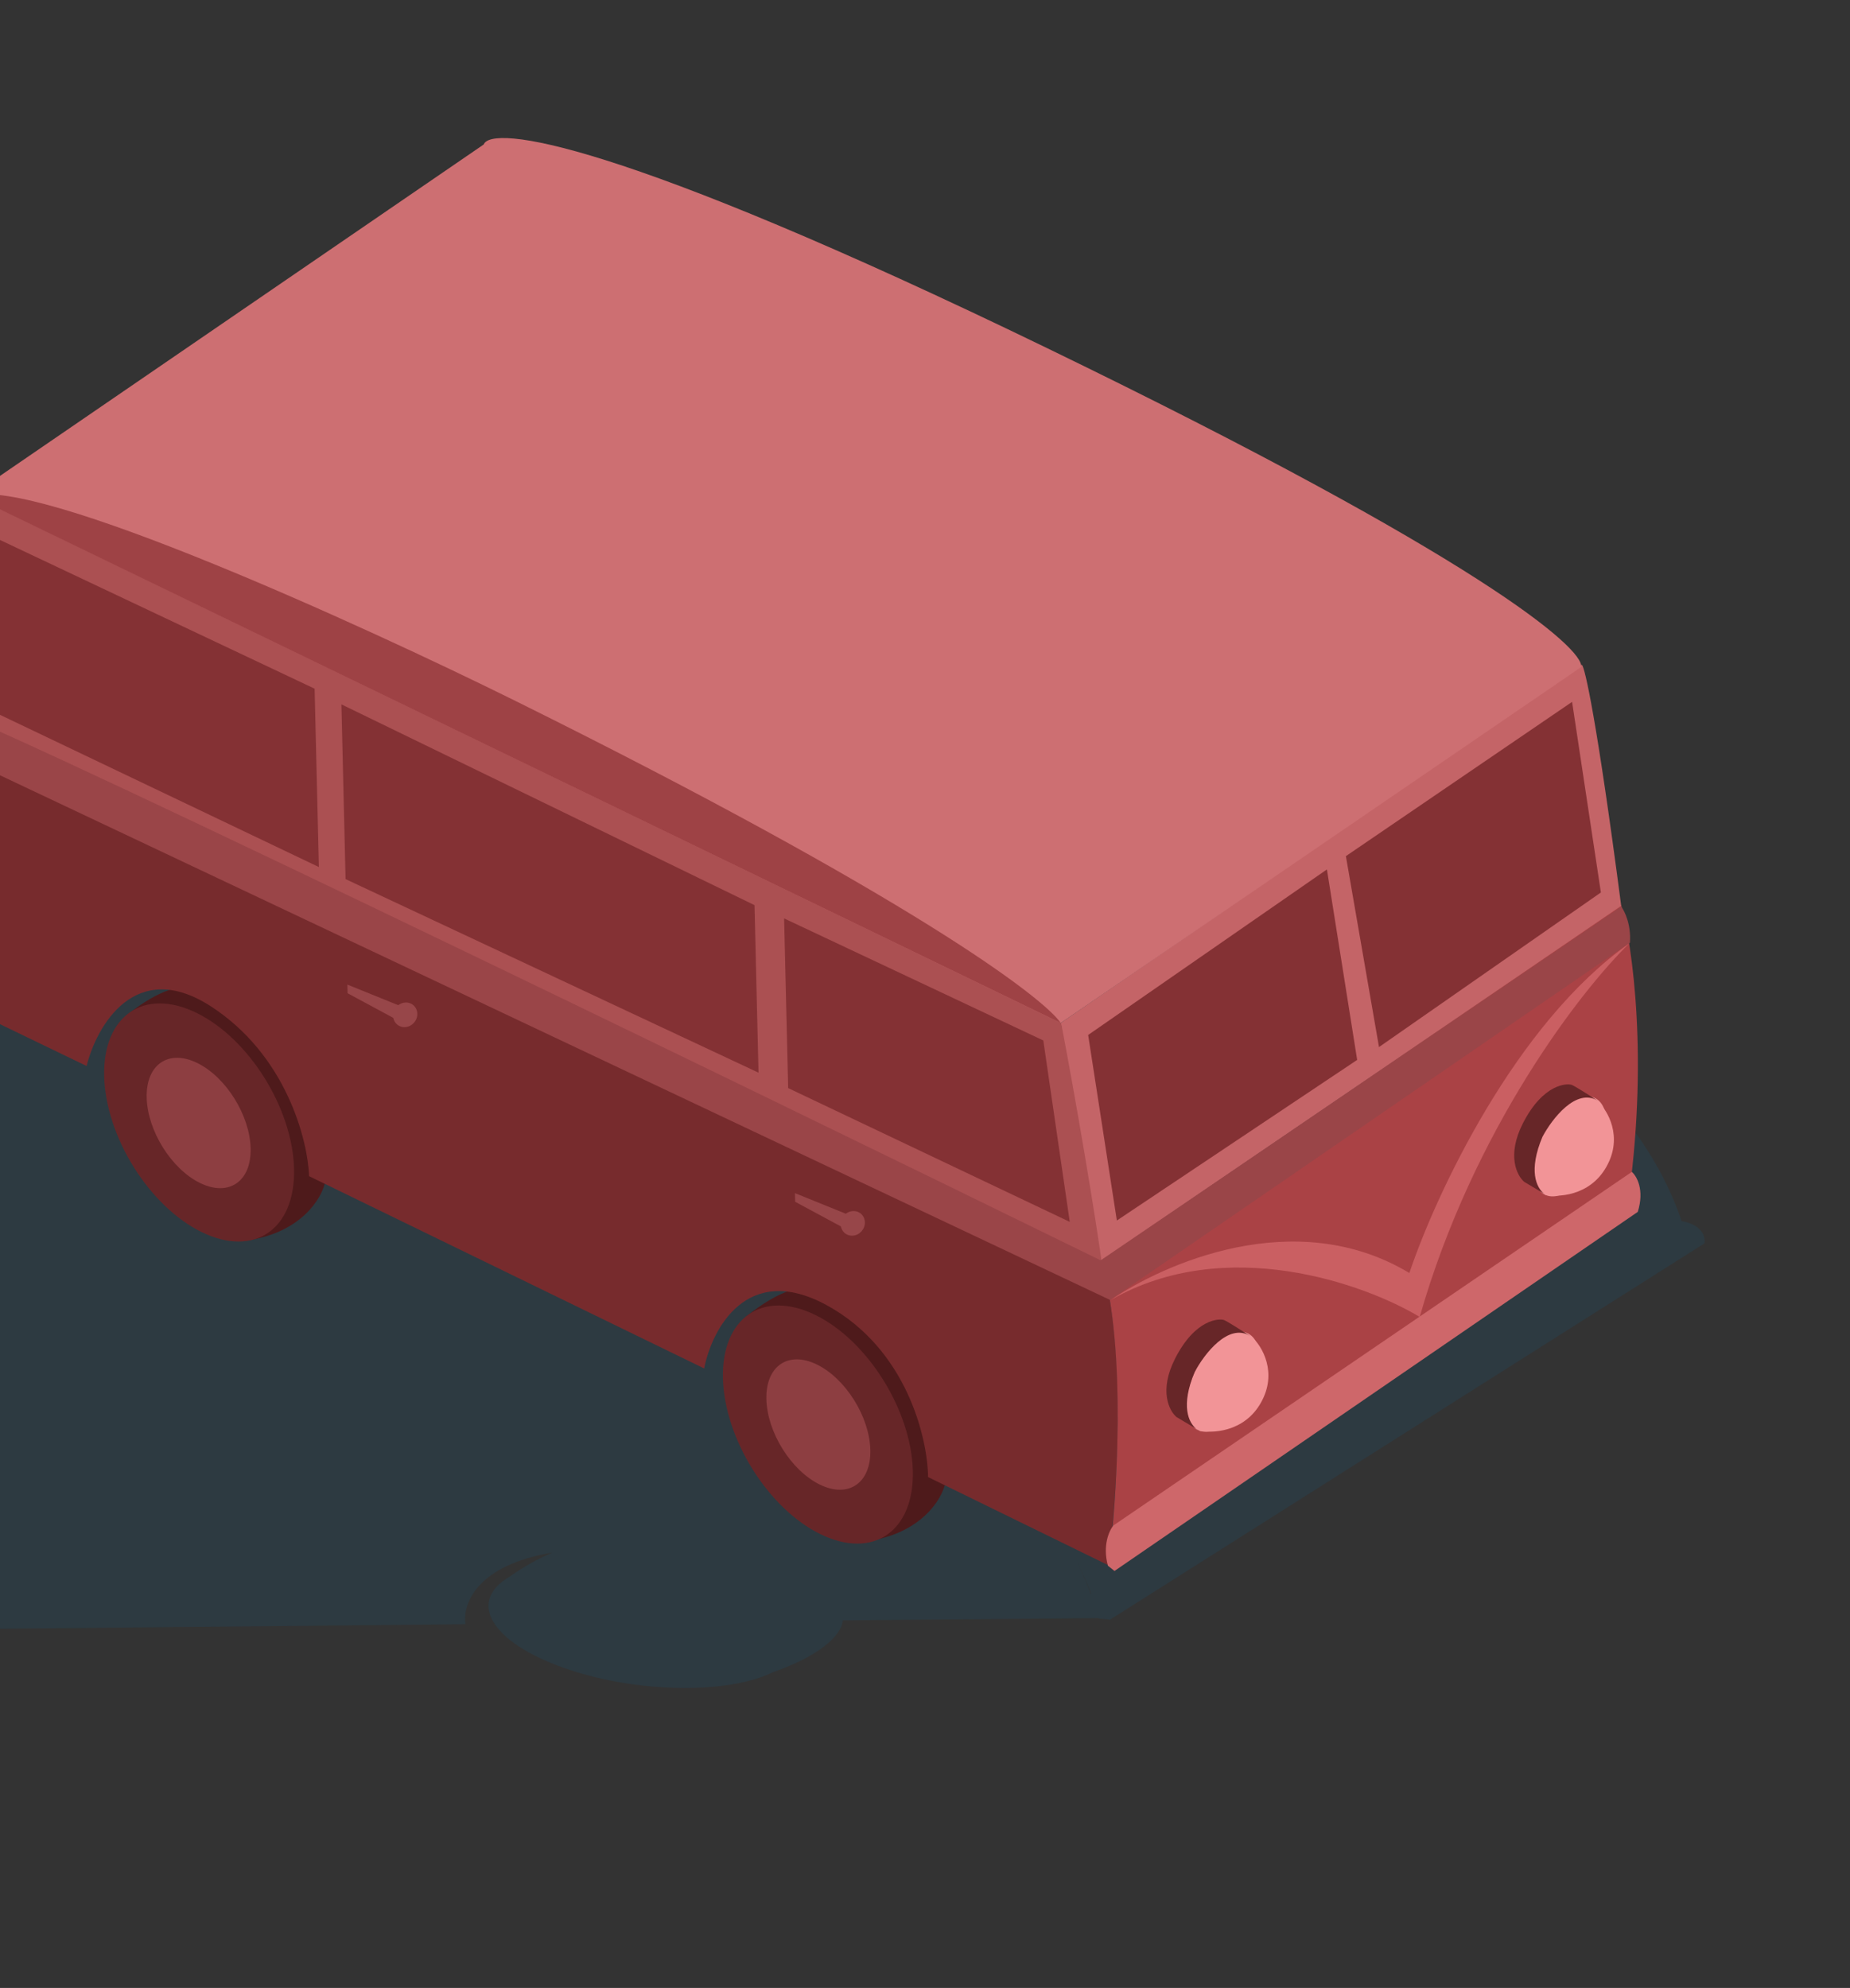 <svg width="121" height="130" viewBox="0 0 121 130" fill="none" xmlns="http://www.w3.org/2000/svg">
<rect x="0" y="0" width="121" height="130" fill="#333333" stroke="none"/>
<path fill-rule="evenodd" clip-rule="evenodd" d="M-52.296 83.595L-19.088 62.587C-18.994 62.365 -18.255 62.087 -16.584 61.785C-12.361 60.958 -3.384 60.344 7.714 59.931C15.354 59.637 24.987 59.401 37.043 59.276C80.181 58.828 92.311 60.192 93.17 60.991L93.223 60.957C93.545 60.992 95.867 62.772 102.58 69.603L102.585 69.599L102.617 69.621C102.643 69.639 102.669 69.657 102.696 69.675C103.142 69.808 103.984 70.203 104.285 70.898L104.224 70.937L104.235 70.947L104.241 70.943L104.235 70.948C106.147 72.739 108.621 75.804 109.989 79.856C110.532 79.923 111.583 80.305 111.488 81.305L72.603 105.916L71.883 105.843L71.86 105.828L71.843 105.815L55.118 105.962C55.105 106.638 54.163 108.09 50.536 109.36C49.262 109.98 47.351 110.362 45 110.384C39.616 110.433 33.961 108.569 32.37 106.221C31.547 105.008 31.972 103.902 33.318 103.11C34.387 102.365 35.34 101.862 36.119 101.532C31.242 102.345 30.238 104.833 30.444 106.215L-8.484 106.593C-8.466 107.276 -9.442 108.834 -13.453 110.155C-14.706 110.647 -16.432 110.945 -18.499 110.964C-23.883 111.014 -29.538 109.15 -31.129 106.802C-31.973 105.557 -31.505 104.425 -30.074 103.629C-28.986 102.893 -28.027 102.409 -27.258 102.102C-31.817 102.848 -33.005 105.337 -32.956 106.756L-48.352 106.928L-48.359 106.921L-48.382 106.936C-48.923 106.871 -49.982 106.49 -49.887 105.486L-49.844 105.459C-53.578 101.351 -55.139 98.663 -55.647 97.205L-55.908 97.209C-56.131 96.916 -56.487 96.2 -56.124 95.68C-56.122 95.678 -56.118 95.675 -56.112 95.672C-56.47 95.061 -56.877 94.188 -57.238 93.221C-58.475 90.309 -58.428 88.484 -58.083 87.577C-58.038 87.44 -57.983 87.315 -57.917 87.202C-57.842 87.074 -57.67 86.949 -57.407 86.828L-57.155 86.669L-57.159 86.669L-52.296 83.595ZM71.345 104.23C71.351 104.221 71.357 104.213 71.364 104.205C71.115 103.571 70.809 102.864 70.446 102.121C70.805 102.873 71.105 103.588 71.345 104.23ZM65.643 95.368C65.672 95.395 65.702 95.422 65.731 95.449L65.688 95.409L65.645 95.368L65.643 95.368Z" fill="#244556" fill-opacity="0.4"/>
<path d="M21.254 77.341C21.322 69.196 15.542 65.569 12.36 64.61C11.935 64.444 10.51 64.579 8.201 66.453L16.255 81.105C19.716 80.565 21.03 78.371 21.254 77.341Z" fill="#4E1A1B"/>
<path d="M61.823 97.007C61.89 88.862 56.11 85.235 52.928 84.276C52.504 84.109 51.078 84.244 48.77 86.118L56.823 100.77C60.284 100.231 61.598 98.037 61.823 97.007Z" fill="#4E1A1B"/>
<ellipse cx="7.113" cy="7.191" rx="7.113" ry="7.191" transform="matrix(-0.873 -0.426 0.024 0.997 59.531 89.018)" fill="#672628"/>
<ellipse cx="7.113" cy="7.191" rx="7.113" ry="7.191" transform="matrix(-0.873 -0.426 0.024 0.997 19.06 69.264)" fill="#672628"/>
<ellipse cx="3.894" cy="3.937" rx="3.894" ry="3.937" transform="matrix(-0.873 -0.426 0.024 0.997 56.83 90.89)" fill="#8D3E41"/>
<ellipse cx="3.894" cy="3.937" rx="3.894" ry="3.937" transform="matrix(-0.873 -0.426 0.024 0.997 16.298 71.17)" fill="#8D3E41"/>
<path d="M29.724 41.845L-4.183 64.967C-4.501 64.696 -5.023 63.794 -4.572 62.352L29.654 38.87L30.082 39.21C30.45 40.54 29.997 41.521 29.724 41.845Z" fill="#FFF3DB"/>
<path d="M-4.614 45.936L71.989 82.418C73.77 88.162 73.049 98.158 72.464 102.344L60.701 96.591C60.671 94.038 59.306 88.218 54.083 85.358C48.86 82.498 46.556 86.92 46.057 89.489L20.217 76.915C20.129 74.541 18.721 68.996 13.789 65.806C8.857 62.617 6.318 67.08 5.664 69.71L-4.161 64.965C-5.697 53.785 -5.103 47.621 -4.614 45.936Z" fill="#772B2D"/>
<path d="M72.51 102.292L106.415 79.076C107.865 69.405 106.766 61.788 106.034 59.188L72.037 82.461C73.708 88.291 73.048 98.111 72.51 102.292Z" fill="#AA4245"/>
<path d="M71.99 82.465L106.035 59.236C104.436 47.001 103.655 43.63 103.465 43.474L69.378 66.896C69.767 69.132 71.312 78.189 71.99 82.465Z" fill="#C46467"/>
<path d="M-4.691 46.653L72.148 83.208C71.709 79.793 70.279 71.423 69.428 67.033C68.363 61.546 0.644 27.575 -2.543 32.926C-3.986 35.348 -4.787 43.917 -4.691 46.653Z" fill="#AB5052"/>
<path d="M31.636 9.448L-1.855 32.391L69.378 66.896L103.422 43.619C103.579 42.391 96.818 36.502 68.513 22.778C40.209 9.053 32.135 8.173 31.636 9.448Z" fill="#CD6F72"/>
<path d="M106.606 61.645C106.69 60.464 106.261 59.578 106.036 59.283L71.989 82.418C46.604 69.991 -4.275 45.3 -4.708 45.945C-5.14 46.589 -5.194 47.755 -5.166 48.257L72.611 85.011L106.606 61.645Z" fill="#9A4548"/>
<path d="M33.718 45.838C59.497 58.617 68.217 65.202 69.378 66.896L-1.808 32.434C2.421 31.181 23.638 40.848 33.718 45.838Z" fill="#9E4245"/>
<path d="M106.73 76.634L72.823 99.756C72.55 100.08 72.098 101.061 72.465 102.391L72.894 102.731L107.119 79.249C107.571 77.807 107.048 76.905 106.73 76.634Z" fill="#CE676A"/>
<path d="M69.968 79.903L68.238 68.04L51.285 60.058L51.55 71.154L69.968 79.903Z" fill="#843134"/>
<path d="M49.611 70.146L49.35 59.191L22.33 46.061L22.602 57.488L49.611 70.146Z" fill="#843134"/>
<path d="M20.578 45.036L20.856 56.699L-3.325 45.158C-3.105 38.74 -2.095 35.409 -1.617 34.546L20.578 45.036Z" fill="#843134"/>
<path d="M73.048 79.814L71.171 67.68L86.788 56.855L88.766 69.311L73.048 79.814Z" fill="#843134"/>
<path d="M90.194 68.472L88.028 55.986L102.823 45.898L104.707 58.362L90.194 68.472Z" fill="#843134"/>
<path d="M92.856 86.119C96.372 73.802 103.458 64.705 106.561 61.696C99.14 66.908 93.924 78.057 92.18 83.246C84.677 78.737 75.997 82.719 72.658 85.007C80.175 80.695 89.255 83.951 92.856 86.119Z" fill="#CA5F62"/>
<ellipse cx="2.81" cy="2.841" rx="2.81" ry="2.841" transform="matrix(-0.849 0.582 0.024 0.997 82.297 85.888)" fill="#F29497"/>
<ellipse cx="2.81" cy="2.841" rx="2.81" ry="2.841" transform="matrix(-0.849 0.582 0.024 0.997 104.996 70.497)" fill="#F29497"/>
<path d="M81.777 87.371C81.792 87.38 81.806 87.389 81.82 87.398C81.806 87.389 81.792 87.38 81.777 87.371C81.272 87.043 80.287 86.417 80.067 86.326C79.784 86.21 78.196 86.211 76.858 88.84C75.788 90.943 76.473 92.266 76.949 92.664L78.254 93.443C78.326 93.499 78.398 93.54 78.465 93.569L78.254 93.443C77.739 93.045 77.209 91.928 78.14 89.718C78.759 88.553 80.346 86.472 81.777 87.371Z" fill="#672628"/>
<path d="M104.523 71.993C104.538 72.003 104.552 72.012 104.565 72.021C104.551 72.011 104.537 72.002 104.523 71.993C104.018 71.666 103.032 71.039 102.812 70.949C102.529 70.832 100.942 70.833 99.604 73.462C98.533 75.565 99.219 76.888 99.695 77.287L101 78.065C101.072 78.121 101.143 78.162 101.211 78.191L101 78.065C100.484 77.667 99.954 76.551 100.885 74.34C101.505 73.175 103.092 71.094 104.523 71.993Z" fill="#672628"/>
<path d="M82.661 91.344C83.502 89.423 82.358 87.776 81.82 87.398C78.335 88.508 78.147 91.973 78.465 93.569C79.59 93.767 81.714 93.507 82.661 91.344Z" fill="#F29497"/>
<path d="M105.259 75.915C106.1 73.993 104.956 72.346 104.418 71.968C100.933 73.078 100.745 76.543 101.063 78.139C102.188 78.337 104.312 78.077 105.259 75.915Z" fill="#F29497"/>
<path d="M51.994 78.023L55.624 79.493L55.318 80.373L52.008 78.589L51.994 78.023Z" fill="#974649"/>
<path d="M22.72 64.386L26.35 65.856L26.044 66.736L22.734 64.952L22.72 64.386Z" fill="#974649"/>
<ellipse cx="0.793" cy="0.805" rx="0.793" ry="0.805" transform="matrix(-0.998 0.09 0.024 0.997 56.549 79.126)" fill="#974649"/>
<ellipse cx="0.793" cy="0.805" rx="0.793" ry="0.805" transform="matrix(-0.998 0.09 0.024 0.997 27.275 65.489)" fill="#974649"/>
</svg>
